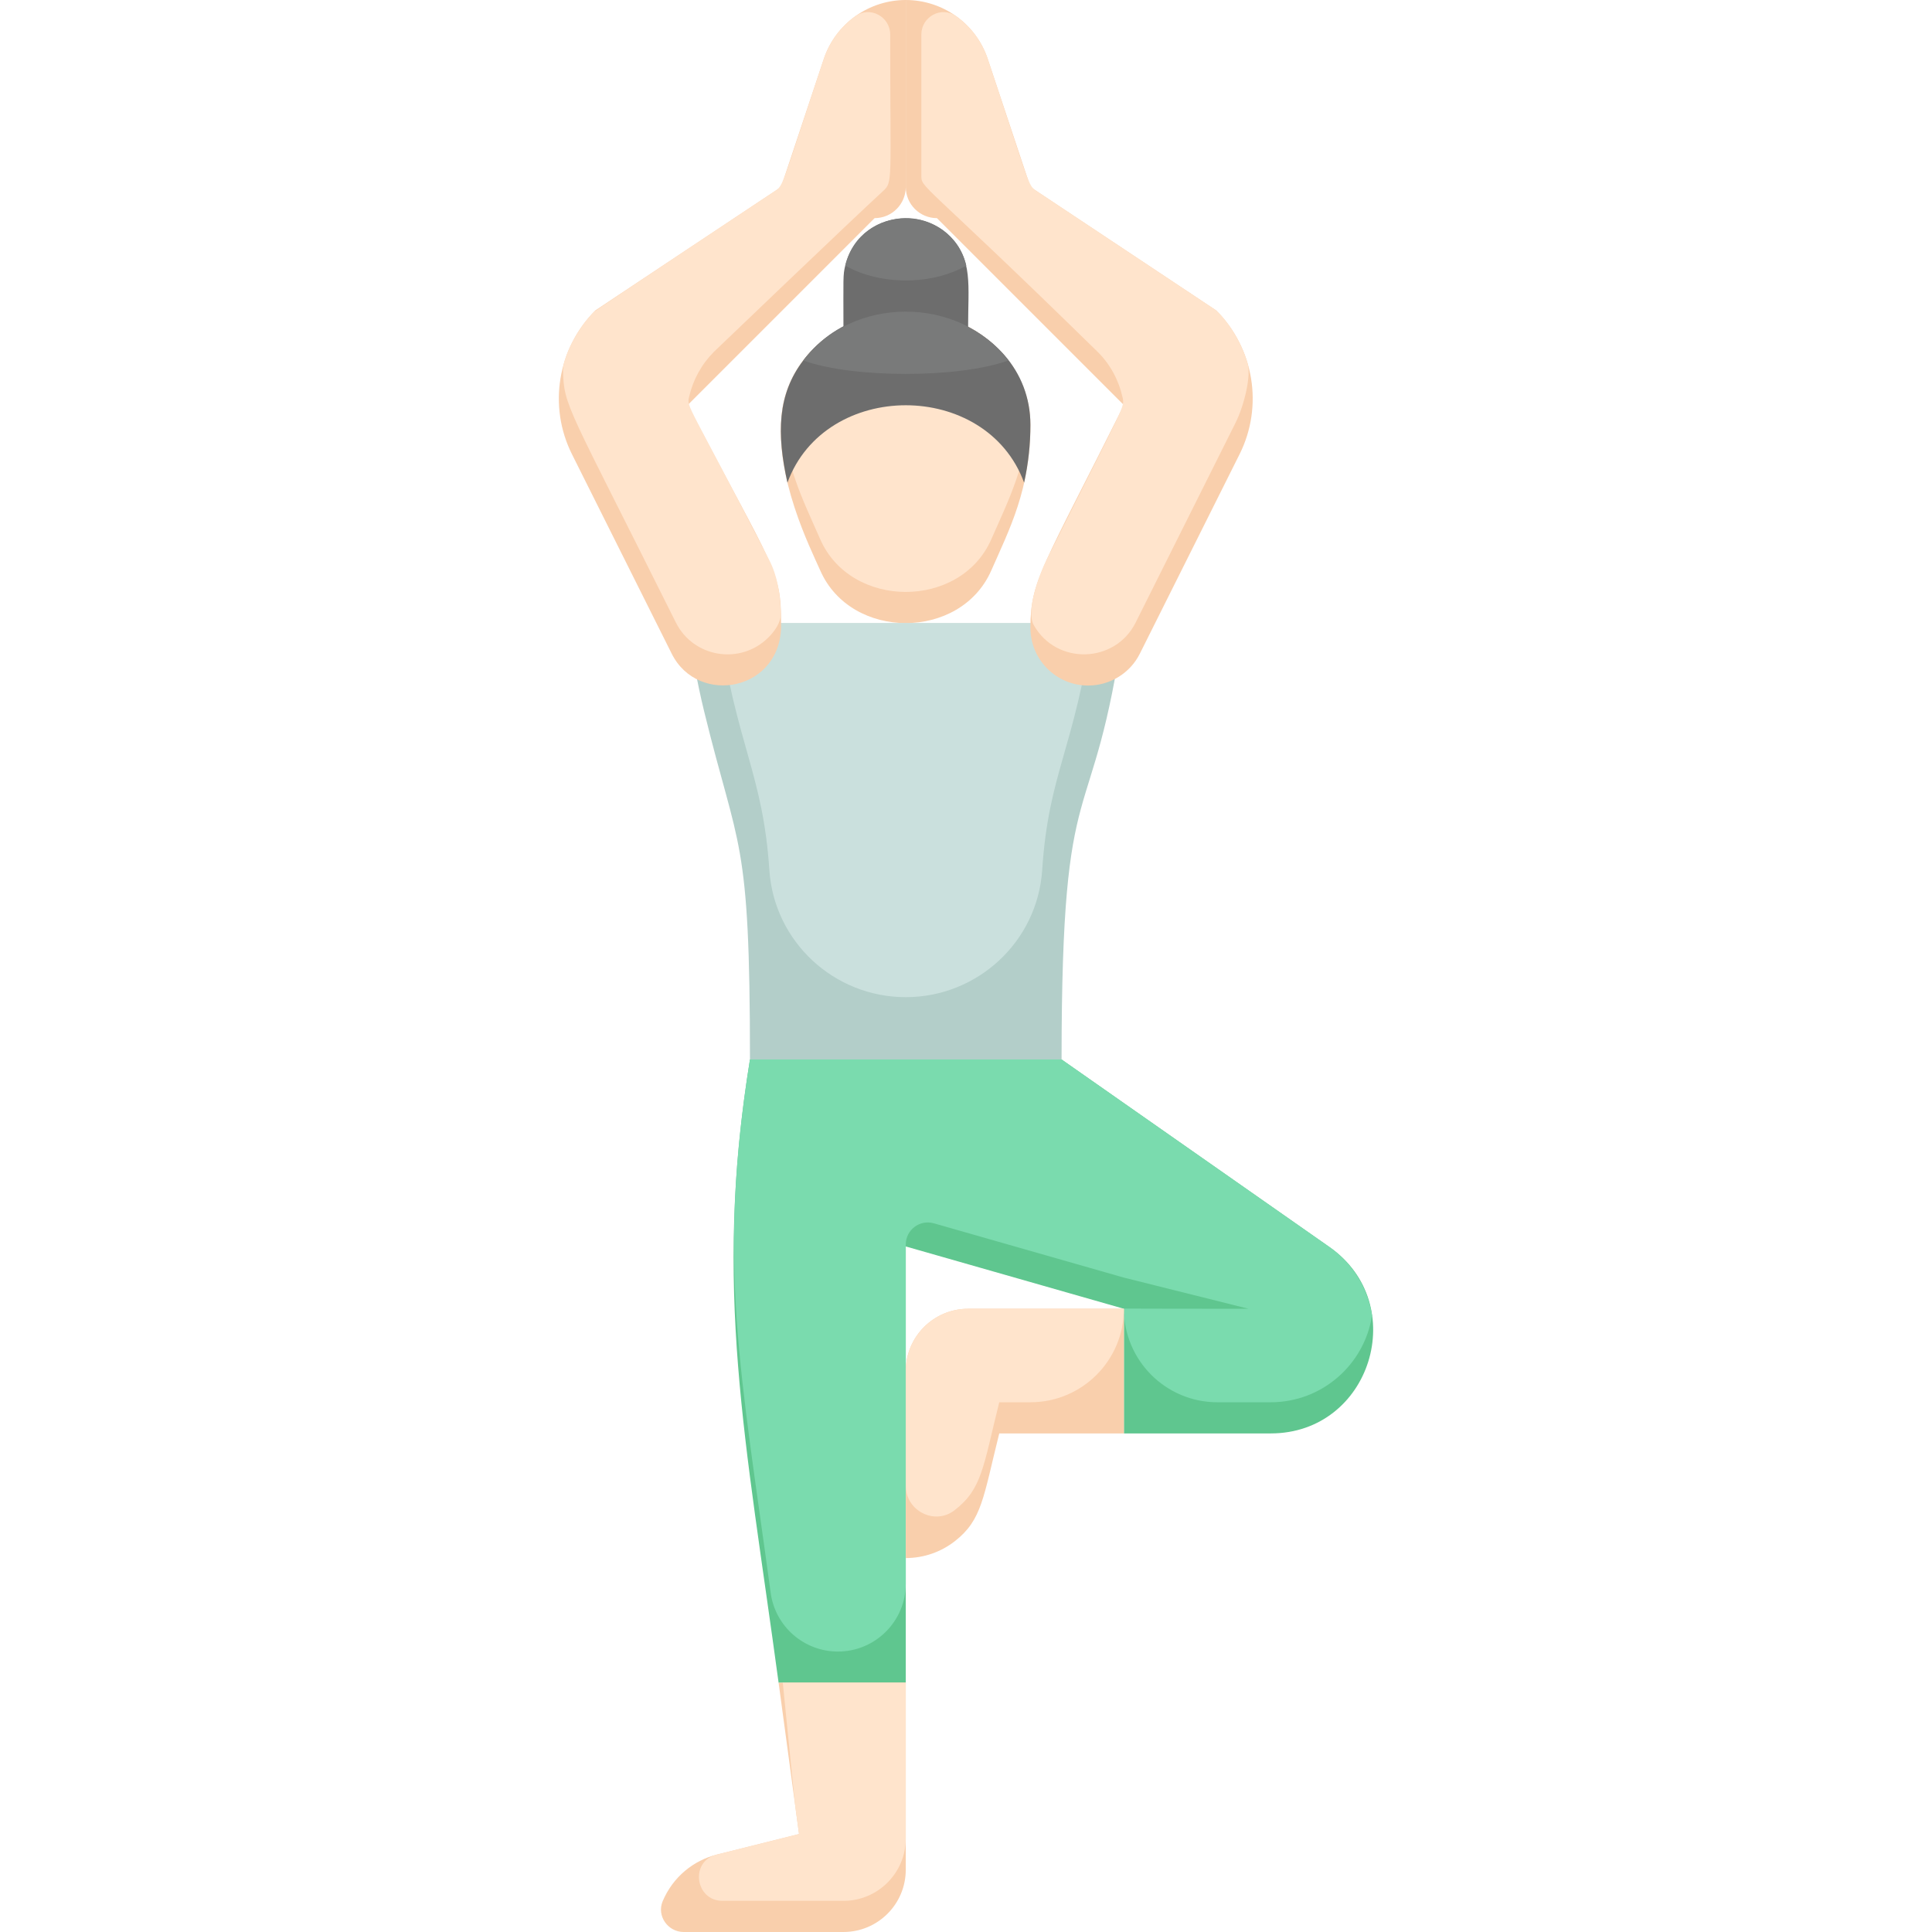 <svg id="Layer_1" enable-background="new 0 0 496 496" height="512" viewBox="0 0 496 496" width="512" xmlns="http://www.w3.org/2000/svg"><path d="m264.537 109.09c0 16.51-5.355 26.721-10.06 37.4-7.918 17.974-35.965 17.966-43.88 0-2.539-5.764-11.83-24.046-9.88-40.46 1.648-14.383 15.001-26.03 31.82-26.03 17.537 0 32 12.897 32 29.09z" fill="#f9cfac"/><path d="m264.357 106.03c-.953 13.597-5.235 21.916-9.88 32.46-7.918 17.974-35.965 17.966-43.88 0-4.771-10.83-8.9-18.838-9.88-32.46 2.748-23.994 35.296-34.944 54.45-17.51 5.05 4.58 8.41 10.7 9.19 17.51z" fill="#ffe4cc"/><path d="m264.537 109.09c0 4.921-.524 9.88-1.62 14.82-9.708-26.499-51.057-26.482-60.76 0-2.78-12.533-2.591-22.66 4.05-31.36 17.771-23.424 58.33-11.845 58.33 16.54z" fill="#6d6d6d"/><path d="m248.537 84.28h-32c0-12.91-.154-13.592.46-16.09 2.952-12.155 18.084-16.255 26.86-7.51 5.95 5.979 4.68 12.364 4.68 23.6z" fill="#6d6d6d"/><path d="m176.537 160c1.081 7.57 2.397 15.093 4.24 22.64 8.786 35.989 11.76 31.619 11.76 89.36h80c0-79.006 7.898-55.285 16-112-18.041 0-61.497 0-112 0z" fill="#b3cec9"/><path d="m184.537 160c4.468 31.277 11.34 38.577 12.974 63.328 1.215 18.405 16.581 32.672 35.026 32.672 18.349 0 33.805-14.173 35.026-32.672 1.66-25.143 8.337-30.867 12.974-63.328-35.763 0-60.12 0-96 0z" fill="#cae0dd"/><path d="m232.537 0v48c0 4.411-3.571 8-8 8l-48 48c22.263 42.274 23.99 42.316 23.99 56 .447 17.407-21.313 21.448-28.09 7.8l-25.59-51.17c-6.184-12.351-3.701-27.239 6-36.94l47.69-31.69 10.94-32.82c3.069-9.226 11.68-15.18 21.06-15.18z" fill="#f9cfac"/><path d="m228.537 8.849c0 38.001.738 37.84-1.838 40.204-8.502 7.806-43.382 41.237-43.382 41.237-3.188 3.188-5.404 7.208-6.397 11.579-.645 2.839-.443.976 20.577 41.931 2.161 4.211 2.797 8.831 2.973 13.596.086 2.327-1.552 4.613-3.203 6.264-7.154 7.127-19.243 5.205-23.76-3.86-27.995-56.177-28.752-55.346-28.962-64.799-.052-2.346 2.584-9.373 7.858-14.858.614-.639 46.613-31.132 46.502-31.058 2.325-1.545 1.626-1.03 12.572-33.905 1.484-4.456 4.316-8.306 8.159-11.047 3.724-2.655 8.901.143 8.901 4.716z" fill="#ffe4cc"/><path d="m318.227 116.63-25.59 51.17c-2.53 5.095-7.758 8.2-13.27 8.2-8.188 0-14.83-6.633-14.83-14.83 0-12.077 3.142-15.454 24-57.17l-48-48c-4.411 0-8-3.571-8-8v-48c9.381 0 17.992 5.955 21.06 15.18l10.94 32.82 47.69 31.69c9.697 9.697 12.187 24.584 6 36.94z" fill="#f9cfac"/><path d="m320.311 93.33c.898 3.09-.79 10.574-3.154 15.3l-25.59 51.17c-5.236 10.546-20.333 11.045-26.182.665-2.031-3.604 1.407-12.977 3.252-16.665 20.434-40.868 20.149-39.128 19.532-41.871-.986-4.387-3.183-8.477-6.412-11.639-46.078-45.112-45.22-41.744-45.22-45.428v-36.013c0-4.522 5.124-7.434 8.98-4.659 3.7 2.66 6.569 6.451 8.08 10.99 10.971 32.949 10.267 32.373 12.572 33.905l45.531 30.255c2.106 1.399 6.62 7.139 8.611 13.99z" fill="#ffe4cc"/><path d="m326.237 368h-37.7v-32l-56-16v112h-32.65c-8.421-62.408-16.863-101.086-7.35-160h80l68.78 48.15c20.935 14.63 10.646 47.85-15.08 47.85z" fill="#5fc68f"/><path d="m352.237 337.7v.02c-1.94 12.62-12.85 22.28-26 22.28h-13.7c-13.255 0-24-10.745-24-24 0-.1-1.197 0 32 0l-32-8-48.786-13.939c-3.615-1.033-7.214 1.682-7.214 5.442v87.076c0 9.622-7.8 17.421-17.421 17.421-8.708 0-16.097-6.435-17.265-15.092-7.624-56.5-13.802-84.339-5.314-136.908h80l68.78 48.15c5.741 4.012 9.77 10.242 10.92 17.55z" fill="#7adbae"/><path d="m232.537 432v48c0 8.837-7.163 16-16 16h-41.011c-4.089 0-6.989-4.161-5.391-7.926 2.644-6.231 7.895-10.445 13.922-11.954l21.08-5.27c-1.395-10.28-.354-2.587-5.25-38.85z" fill="#f9cfac"/><path d="m288.537 336v32h-32c-4.098 16.393-4.392 22.197-11.39 27.66-3.51 2.74-7.91 4.34-12.61 4.34v-48c0-8.837 7.163-16 16-16z" fill="#f9cfac"/><path d="m232.537 432v40c0 8.837-7.163 16-16 16h-31.053c-7.009 0-8.401-10.064-1.619-11.831 1.746-.455-6.023 1.505 21.271-5.319-1.4-10.319-.544-2.692-4.17-38.85z" fill="#ffe4cc"/><path d="m288.537 336c0 13.218-10.709 24-24 24h-8c-4.145 16.58-4.364 22.249-11.496 27.742-5.099 3.927-12.504.122-12.504-6.315v-29.427c0-8.837 7.163-16 16-16z" fill="#ffe4cc"/><g fill="#797a7a"><path d="m258.867 92.55c-12.776 4.597-39.879 4.599-52.66 0 12.687-16.722 39.967-16.73 52.66 0z"/><path d="m248.077 68.19c-8.945 5.081-22.131 5.083-31.08 0 3.948-16.256 27.188-16.069 31.08 0z"/></g></svg>
